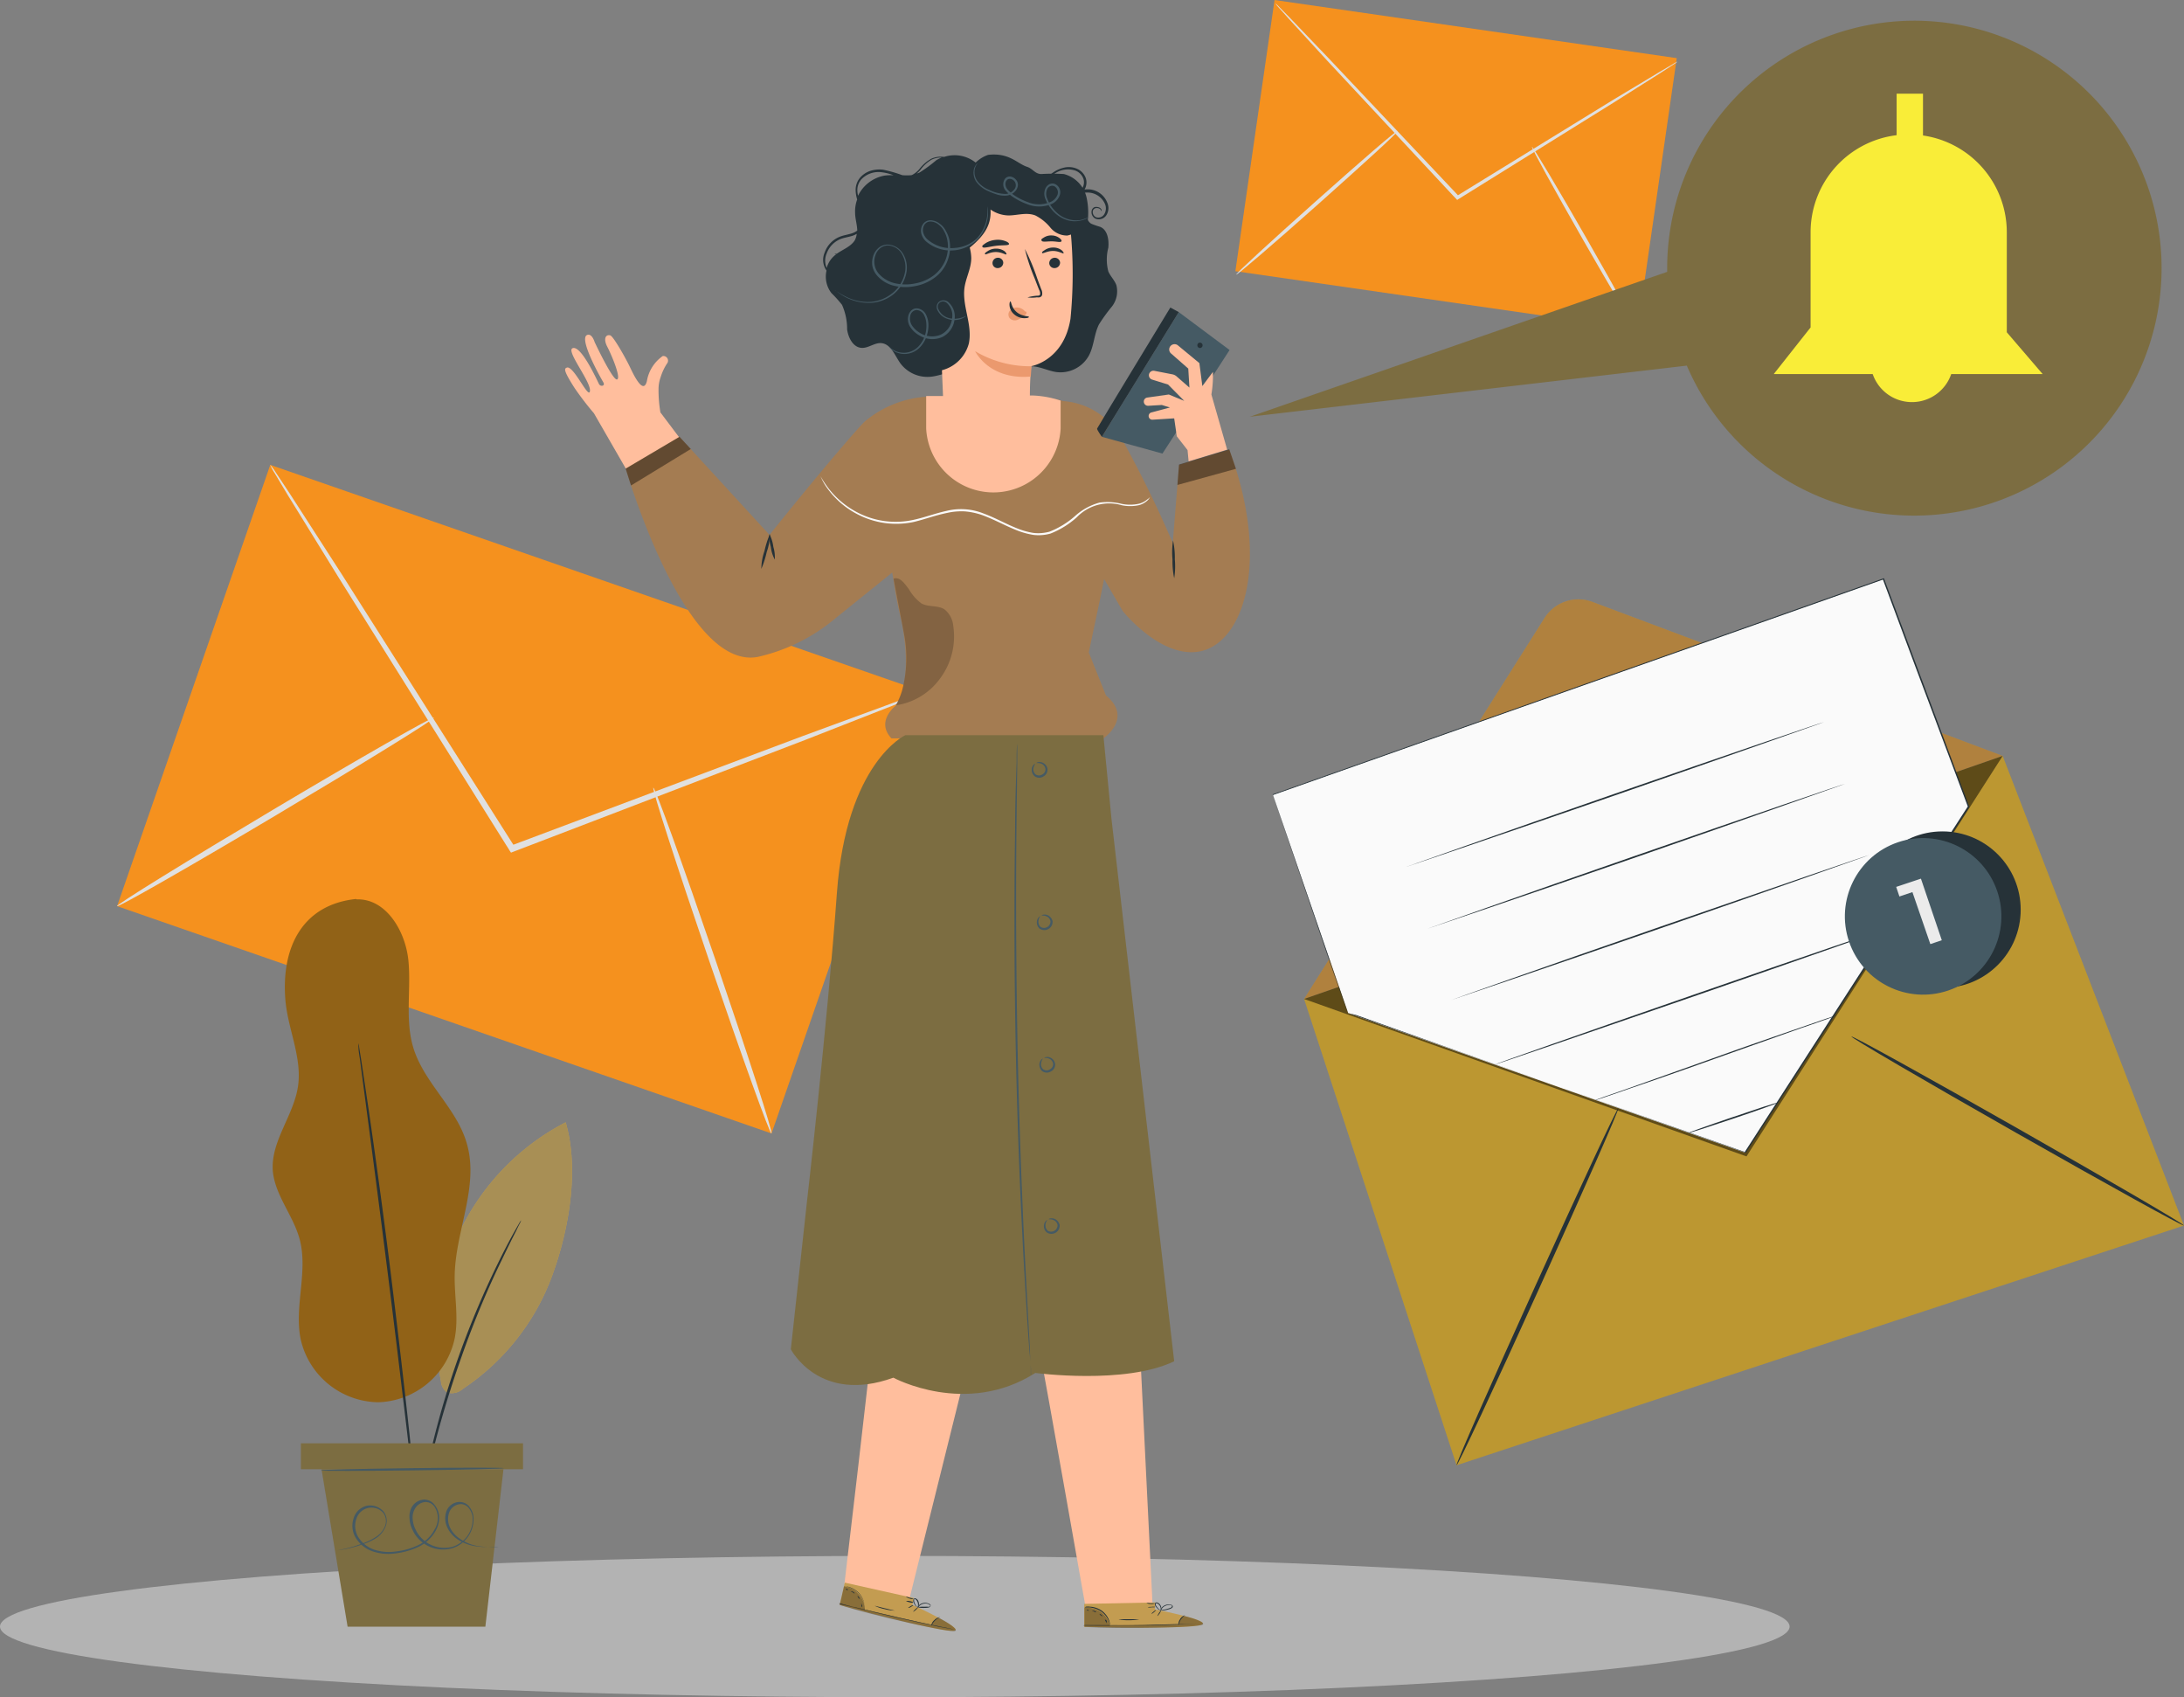 <svg id="BACKGROUND" xmlns="http://www.w3.org/2000/svg" viewBox="0 0 243.66 189.3"><rect x="0" y="0" width="243.66" height="189.3" fill="#808080" stroke="none"/><defs><style>.cls-1{fill:#b3b3b3;}.cls-2{fill:#f5911e;}.cls-3{fill:#e0e0e0;}.cls-4{fill:#ffbe9d;}.cls-5{fill:#a47c52;}.cls-6{opacity:0.4;}.cls-7{opacity:0.2;}.cls-8{fill:#263238;}.cls-9{fill:#455a64;}.cls-10{fill:#fafafa;}.cls-11{fill:#c39c51;}.cls-12{opacity:0.3;}.cls-13{fill:#eb996e;}.cls-14{fill:#7c6d41;}.cls-15{fill:#f9ed38;}.cls-16{fill:#a88f55;}.cls-17{fill:#916217;}.cls-18{fill:#bc9731;}.cls-19{fill:#824110;}.cls-20{opacity:0.5;}.cls-21{fill:#ebebeb;}</style></defs><ellipse id="_Path_" data-name="&lt;Path&gt;" class="cls-1" cx="99.83" cy="181.42" rx="99.83" ry="7.88"/><rect class="cls-2" x="32.06" y="50.49" width="52.1" height="77.29" transform="translate(-45.15 114.79) rotate(-70.85)"/><path class="cls-3" d="M103.16,77.2a4.25,4.25,0,0,1-.91.42c-.66.28-1.55.63-2.65,1.08l-9.8,3.84L57.27,95l-.26.1-.16-.24c-.11-.19-.24-.39-.37-.59L37.74,64.35l-5.62-9.11-1.49-2.49a4.9,4.9,0,0,1-.48-.9,6.52,6.52,0,0,1,.6.82l1.61,2.43,5.8,9,18.91,29.8.38.59L57,94.32l32.6-12.24,9.89-3.63,2.69-1A5.86,5.86,0,0,1,103.16,77.2Z"/><path class="cls-3" d="M13.06,101.07c-.1-.17,7.73-5,17.49-10.81S48.31,79.89,48.41,80.05s-7.74,5-17.5,10.81S13.16,101.23,13.06,101.07Z"/><path class="cls-3" d="M72.89,87.86c.18-.06,3.28,8.52,6.92,19.17s6.45,19.33,6.26,19.39-3.28-8.52-6.92-19.17S72.71,87.93,72.89,87.86Z"/><rect class="cls-2" x="147.17" y="-4.3" width="30.56" height="45.34" transform="translate(121.04 176.52) rotate(-81.78)"/><path class="cls-3" d="M187.16,6.87a3.19,3.19,0,0,1-.48.34l-1.4.91-5.22,3.3L162.71,22.21l-.14.09-.12-.13-.28-.29L148.05,6.74l-4.24-4.62L142.67.85a3.36,3.36,0,0,1-.38-.47,3.26,3.26,0,0,1,.44.41L143.92,2l4.34,4.53,14.21,15.05.28.3-.26,0L179.9,11.18,185.19,8l1.45-.85A2.94,2.94,0,0,1,187.16,6.87Z"/><path class="cls-3" d="M137.92,30.63c-.08-.09,3.9-3.74,8.87-8.17s9.08-8,9.15-7.86-3.9,3.74-8.87,8.17S138,30.71,137.92,30.63Z"/><path class="cls-3" d="M170.91,16.37c.1-.05,2.84,4.54,6.12,10.27s5.86,10.42,5.76,10.47-2.84-4.54-6.12-10.27S170.81,16.43,170.91,16.37Z"/><path class="cls-4" d="M69.8,52.27l6.79-2.41L73.68,46a14.7,14.7,0,0,1-.21-2.6,3.94,3.94,0,0,1,.23-1.32,6.06,6.06,0,0,1,.7-1.51.52.52,0,0,0-.46-.86,4.27,4.27,0,0,0-1.77,2.8c-.4,1.6-1.5-.75-1.91-1.61s-1.83-3.42-2.19-3.5c-.53-.12-.76.43-.32,1.27s1.56,3.45,1.1,3.65-2.51-4.17-2.51-4.17-.29-1-.83-.79c-1,.38,1.55,4.86,1.8,5.28s-.31.52-.48.2-2-4.4-2.95-4c-.76.29,2.05,3.71,1.94,4.76S64,40.73,63.24,41c-.27.11-.45.23.88,2.3a33.32,33.32,0,0,0,2.14,2.79h0l3.54,6.14"/><path class="cls-5" d="M130.84,60.56A125.09,125.09,0,0,0,125.18,49a8.13,8.13,0,0,0-6.59-4.27,10.52,10.52,0,0,0-2-.4l-12.56-.11a11.93,11.93,0,0,0-7.5,2.75c-.58.48-4.92,5.51-10.68,12.69L75.81,48.72l-6,3.55s6.53,22.53,14.72,21A20.42,20.42,0,0,0,93.16,69l6.38-5.14.15.85c.13,1,.45,2.72.69,3.73.77,3.22,1.2,7.46-.45,10.27,0,0-2.28,1.74-.47,3.65H123.1s3.35-2.27.29-4.79l-1.92-4.8,1.24-5.85.47-2.34,2.07,3.56s4.12,5.18,8.4,4.55c5.15-.77,8.13-10.15,3.49-22.54l-5.6,1.7Z"/><g class="cls-6"><polygon points="69.8 52.27 70.4 54.15 77.07 50.08 75.81 48.72 69.8 52.27"/></g><g class="cls-7"><path d="M99.93,78.67a7.43,7.43,0,0,0,5-3.06,7.83,7.83,0,0,0,1.42-5.81,2.63,2.63,0,0,0-1-1.85c-.75-.46-1.76-.22-2.54-.64a5.09,5.09,0,0,1-1.41-1.6c-.44-.56-1-1.45-1.71-1.16,0,0,.8,4.17,1.14,6a14.23,14.23,0,0,1-.19,6.48A8.31,8.31,0,0,1,99.93,78.67Z"/></g><path class="cls-8" d="M84.94,63.45a6.14,6.14,0,0,1,.35-2,11.14,11.14,0,0,1,.6-1.88,6.07,6.07,0,0,1-.35,2A10.78,10.78,0,0,1,84.94,63.45Z"/><path class="cls-8" d="M86.44,62.41A3.84,3.84,0,0,1,86,61a4,4,0,0,1-.16-1.43A4.19,4.19,0,0,1,86.28,61,4,4,0,0,1,86.44,62.41Z"/><polygon class="cls-9" points="131.51 34.81 122.93 48.72 129.69 50.59 137.18 39.04 131.51 34.81"/><path class="cls-4" d="M131,46.66l.29,2,1.2,1.54.12,1.26,4.3-1.31L135.15,44a12.8,12.8,0,0,0,.17-2.52l-1.18,1.58-.33-2.56-2.42-2a.6.6,0,0,0-.83.13h0a.59.59,0,0,0,.06.77l1.95,1.71.13,2.12L131.29,42a1,1,0,0,0-.5-.25l-2-.39a.51.51,0,0,0-.61.45h0a.51.51,0,0,0,.36.53l1.78.55,1.8,1.82L130.4,44l-2.39.34a.45.45,0,0,0-.4.45h0a.47.47,0,0,0,.49.47l1.52-.09.9.28-2.06.55a.41.41,0,0,0-.31.42h0a.41.41,0,0,0,.45.39Z"/><g class="cls-6"><polygon points="131.54 51.81 131.36 54.09 137.89 52.29 137.14 50.11 131.54 51.81"/></g><path class="cls-8" d="M122.93,48.72s-.57-.79-.53-.92,8.17-13.5,8.17-13.5l.94.51Z"/><path class="cls-8" d="M133.66,38.3a.3.3,0,1,1,.15.51.31.31,0,0,1-.16-.49"/><path class="cls-10" d="M128.29,55.46a1.32,1.32,0,0,1-.25.34,2.21,2.21,0,0,1-1,.55,4.62,4.62,0,0,1-1.89,0,5,5,0,0,0-5,1.33,9.65,9.65,0,0,1-2.95,1.83,4.83,4.83,0,0,1-1.9.15,8.68,8.68,0,0,1-1.9-.53c-1.24-.49-2.44-1.17-3.74-1.65a7.81,7.81,0,0,0-2-.44,7.2,7.2,0,0,0-2,.17c-1.29.26-2.49.71-3.69,1a9.31,9.31,0,0,1-6.34-.87,9.48,9.48,0,0,1-3.3-2.84,6.44,6.44,0,0,1-.79-1.39s.26.51.87,1.33a9.79,9.79,0,0,0,3.3,2.74,9.22,9.22,0,0,0,6.21.8c1.18-.25,2.38-.71,3.69-1a6.75,6.75,0,0,1,4.09.28c1.34.49,2.53,1.18,3.75,1.66a8.47,8.47,0,0,0,1.84.52,4.7,4.7,0,0,0,1.8-.14A9.59,9.59,0,0,0,120,57.5a6.7,6.7,0,0,1,2.66-1.44,6.46,6.46,0,0,1,2.49.14,4.64,4.64,0,0,0,1.84,0,2.23,2.23,0,0,0,1-.49C128.2,55.58,128.28,55.45,128.29,55.46Z"/><path class="cls-8" d="M131,64.5a9.25,9.25,0,0,1-.19-2.11,8.67,8.67,0,0,1,.06-2.11,8.91,8.91,0,0,1,.2,2.11A8.41,8.41,0,0,1,131,64.5Z"/><path class="cls-4" d="M116.18,151.69c.21.82,5,27.94,5,27.94l7.41-.55-1.36-27.7Z"/><path class="cls-11" d="M128.86,179.51l0-.78-7.9.16,0,2.57.49,0c2.17.07,11,.22,12.49-.21C135.57,180.78,128.86,179.51,128.86,179.51Z"/><g class="cls-12"><path d="M123.84,181.35a2.56,2.56,0,0,0-1-1.54,2.76,2.76,0,0,0-1.85-.49l0,2Z"/></g><g class="cls-12"><path d="M132.14,180.24s2.36.58,2.07.94-9.25.53-13.22.28v-.16l10.47-.11S131.69,180.26,132.14,180.24Z"/></g><path class="cls-8" d="M120.87,181.3h.53l1.43,0c1.21,0,2.87,0,4.72,0s3.51-.09,4.71-.15l1.43-.08.39,0h-.39l-1.43.06c-1.21,0-2.87.09-4.71.13s-3.51,0-4.72,0H121C120.92,181.29,120.87,181.29,120.87,181.3Z"/><path class="cls-8" d="M131.47,181.3a2.8,2.8,0,0,1,.25-.63,2.54,2.54,0,0,1,.48-.52,1,1,0,0,0-.56.47A1,1,0,0,0,131.47,181.3Z"/><path class="cls-8" d="M129.13,180.25s.13-.11.24-.28.18-.32.16-.33-.13.11-.24.28S129.1,180.24,129.13,180.25Z"/><path class="cls-8" d="M128.48,180s.14-.06.27-.18.23-.22.21-.24-.14.06-.27.18S128.46,179.93,128.48,180Z"/><path class="cls-8" d="M128.06,179.27a1.2,1.2,0,0,0,.42,0c.22,0,.41,0,.41-.05a1.2,1.2,0,0,0-.42,0C128.25,179.22,128.06,179.24,128.06,179.27Z"/><path class="cls-8" d="M127.91,178.79a.93.93,0,0,0,.47.11.83.83,0,0,0,.47-.07s-.22,0-.47,0A2.12,2.12,0,0,0,127.91,178.79Z"/><path class="cls-8" d="M129.38,179.61a1.5,1.5,0,0,0,.5,0,3.35,3.35,0,0,0,.54-.12,1.3,1.3,0,0,0,.3-.13.21.21,0,0,0,.12-.14.18.18,0,0,0-.08-.19,1,1,0,0,0-1.14.27.89.89,0,0,0-.15.32c0,.08,0,.13,0,.13a1.07,1.07,0,0,1,.22-.41.93.93,0,0,1,.42-.27.86.86,0,0,1,.61,0c.08,0,0,.14,0,.19a1.39,1.39,0,0,1-.28.12,3.41,3.41,0,0,1-.52.14C129.57,179.59,129.38,179.6,129.38,179.61Z"/><path class="cls-8" d="M129.51,179.63s.08-.12.05-.33a.71.71,0,0,0-.15-.34.52.52,0,0,0-.42-.23.19.19,0,0,0-.15.22.5.5,0,0,0,.09.21,1.39,1.39,0,0,0,.24.28.65.65,0,0,0,.3.18s-.11-.08-.25-.22a2.28,2.28,0,0,1-.22-.28c-.07-.1-.12-.28,0-.3a.47.47,0,0,1,.33.19.65.65,0,0,1,.15.3A1.53,1.53,0,0,1,129.51,179.63Z"/><path class="cls-8" d="M121,179.29s.22,0,.58,0a2.74,2.74,0,0,1,1.28.46,2.37,2.37,0,0,1,.81,1,3.32,3.32,0,0,1,.16.52s0-.05,0-.15a2.25,2.25,0,0,0-.09-.39,2.33,2.33,0,0,0-.82-1.08,2.51,2.51,0,0,0-1.33-.45,1.86,1.86,0,0,0-.44,0Z"/><path class="cls-8" d="M124.81,180.62a5.28,5.28,0,0,0,1.15.09,5.22,5.22,0,0,0,1.15-.11s-.52,0-1.15,0S124.81,180.6,124.81,180.62Z"/><path class="cls-8" d="M123.27,180.65s0,.1.1.21.09.2.11.2,0-.12,0-.24S123.29,180.63,123.27,180.65Z"/><path class="cls-8" d="M122.67,180s0,.09.12.16.17.13.19.11,0-.09-.12-.17S122.69,180,122.67,180Z"/><path class="cls-8" d="M121.84,179.69s.11,0,.22.06.2.09.22.08,0-.12-.19-.16S121.83,179.67,121.84,179.69Z"/><path class="cls-8" d="M121.24,179.56s0,.06.11.08.12,0,.13,0,0-.06-.1-.08S121.25,179.54,121.24,179.56Z"/><path class="cls-4" d="M97.33,149.42c0,.85-3.12,27.26-3.12,27.26l7.26,1.61,6.69-26.91Z"/><path class="cls-11" d="M101.8,179l.16-.76-7.71-1.72L93.68,179l.47.14c2.1.58,10.68,2.84,12.18,2.76C108,181.83,101.8,179,101.8,179Z"/><g class="cls-12"><path d="M96.48,179.59a2.49,2.49,0,0,0-.65-1.74,2.71,2.71,0,0,0-1.67-.92l-.45,2Z"/></g><g class="cls-12"><path d="M104.81,180.48s2.15,1.13,1.78,1.42-9.11-1.69-12.91-2.88l0-.16,10.2,2.39S104.36,180.4,104.81,180.48Z"/></g><path class="cls-8" d="M93.61,178.83l.13,0,.37.11,1.39.37c1.16.31,2.78.71,4.58,1.12s3.43.74,4.62,1l1.41.26.38.06.13,0-.13,0-.38-.09-1.4-.28c-1.18-.25-2.81-.59-4.61-1s-3.42-.8-4.59-1.09L94.12,179l-.37-.09Z"/><path class="cls-8" d="M103.9,181.36a1.94,1.94,0,0,1,1-1,1.05,1.05,0,0,0-.65.33A.93.93,0,0,0,103.9,181.36Z"/><path class="cls-8" d="M101.87,179.78s.16-.08.31-.22.25-.26.23-.28-.15.08-.3.22S101.86,179.76,101.87,179.78Z"/><path class="cls-8" d="M101.32,179.34s.15,0,.31-.11.27-.16.26-.19-.15,0-.31.11S101.31,179.31,101.32,179.34Z"/><path class="cls-8" d="M101.08,178.57s.17.09.39.14.4.08.41,0a1.16,1.16,0,0,0-.39-.13A1,1,0,0,0,101.08,178.57Z"/><path class="cls-8" d="M101.05,178.07s.16.14.42.22a.87.87,0,0,0,.47.05,2,2,0,0,0-.45-.13A2.33,2.33,0,0,0,101.05,178.07Z"/><path class="cls-8" d="M102.27,179.22a1.74,1.74,0,0,0,.5.11,4.63,4.63,0,0,0,.54,0,1.32,1.32,0,0,0,.33-.05.24.24,0,0,0,.15-.11.18.18,0,0,0,0-.21,1,1,0,0,0-1.17,0,.87.87,0,0,0-.23.27c0,.07,0,.12,0,.12a1.14,1.14,0,0,1,.31-.34.94.94,0,0,1,.48-.16.83.83,0,0,1,.58.17c.06.07,0,.15-.08.18s-.21,0-.31,0a4.66,4.66,0,0,1-.53,0C102.46,179.25,102.28,179.2,102.27,179.22Z"/><path class="cls-8" d="M102.39,179.27s.11-.09.13-.31a.7.7,0,0,0-.06-.36.5.5,0,0,0-.36-.33.2.2,0,0,0-.2.18.72.72,0,0,0,0,.22,1.44,1.44,0,0,0,.17.33.81.81,0,0,0,.24.25s-.07-.1-.18-.28a1.61,1.61,0,0,1-.14-.32c0-.11-.06-.3.07-.29s.23.16.28.27a.72.72,0,0,1,.08.33A1.38,1.38,0,0,1,102.39,179.27Z"/><path class="cls-8" d="M94.2,176.91s.23,0,.56.15a2.56,2.56,0,0,1,1.13.75,2.36,2.36,0,0,1,.55,1.19,3.67,3.67,0,0,1,0,.55s0-.05,0-.15a1.74,1.74,0,0,0,0-.4,2.28,2.28,0,0,0-.54-1.24,2.54,2.54,0,0,0-1.19-.76,1.67,1.67,0,0,0-.42-.08Z"/><path class="cls-8" d="M97.6,179.11a4.91,4.91,0,0,0,1.09.36,4.8,4.8,0,0,0,1.14.17s-.5-.11-1.12-.26S97.6,179.09,97.6,179.11Z"/><path class="cls-8" d="M96.09,178.77s0,.11,0,.23,0,.22.06.22.07-.1,0-.24S96.11,178.76,96.09,178.77Z"/><path class="cls-8" d="M95.67,178s0,.09.08.19.13.16.15.14,0-.1-.07-.19S95.69,178,95.67,178Z"/><path class="cls-8" d="M94.93,177.5s.1.05.21.11.17.14.19.13,0-.13-.15-.2S94.93,177.48,94.93,177.5Z"/><path class="cls-8" d="M94.38,177.23s0,.07.08.11.12,0,.13,0,0-.07-.08-.11S94.4,177.21,94.38,177.23Z"/><path class="cls-8" d="M124.55,31.81c-.2-.56-.67-1-.9-1.54a5.25,5.25,0,0,1,0-2.64c.09-.89-.09-2-.91-2.33a9.07,9.07,0,0,1-1-.35c-.63-.4-.6-1.3-.66-2a4.09,4.09,0,0,0-.37-1.42l.13,0a2.13,2.13,0,0,1,2.43,1.2,1.24,1.24,0,0,1-.09,1.19.78.78,0,0,1-.92.3.65.65,0,0,1-.33-.72.45.45,0,0,1,.51-.29.5.5,0,0,1,.37.2c.06.09.06.15.08.14a.25.25,0,0,0,0-.17.54.54,0,0,0-.4-.28.8.8,0,0,0-.37,0,.54.54,0,0,0-.31.33.81.81,0,0,0,.39.95,1,1,0,0,0,1.2-.33,1.48,1.48,0,0,0,.14-1.43A2.35,2.35,0,0,0,121,21.14a1.56,1.56,0,0,0,.14-1.26,1.8,1.8,0,0,0-1.09-1.1,2.3,2.3,0,0,0-1.39-.07,3.46,3.46,0,0,0-1.1.48c-.31.2-.54.42-.77.57a1.48,1.48,0,0,1-.64.25,1.2,1.2,0,0,1-.58-.12.66.66,0,0,0,.58.23,1.47,1.47,0,0,0,.72-.23c.25-.14.5-.35.8-.53a2.61,2.61,0,0,1,2.28-.34,1.52,1.52,0,0,1,.93.94,1.25,1.25,0,0,1-.33,1.27,2.76,2.76,0,0,0-1-1.06,2.09,2.09,0,0,0-2.83.71l-7.78-2.67a3.75,3.75,0,0,0-3.57-.72l-.16,0a2.53,2.53,0,0,0-1.32.22,4.28,4.28,0,0,0-1.32,1.15,2.79,2.79,0,0,1-.75.62.94.94,0,0,1-.15.06,6,6,0,0,1-1,0,14.84,14.84,0,0,0-2.14-.61,3.41,3.41,0,0,0-1.34.1,2.6,2.6,0,0,0-1.21.76,2.11,2.11,0,0,0-.52,1.38,3.93,3.93,0,0,0,.17,1.08,3.87,3.87,0,0,0-.23,1.47c0,.66.23,1.35.24,2a2.14,2.14,0,0,1-.64.32c-.41.13-.85.19-1.27.35A2.94,2.94,0,0,0,92,28.18a2.07,2.07,0,0,0,.21,2,3,3,0,0,0,.55,2.51A13.71,13.71,0,0,1,93.94,34a6.59,6.59,0,0,1,.57,2.74c.13.94.67,2,1.61,2.06.76.05,1.44-.59,2.2-.53,1.07.09,1.5,1.36,2.12,2.24A3.77,3.77,0,0,0,104,42c1-.13,1.92-.64,2.87-.4,1.19.3,1.91,1.7,3.12,1.87a3.16,3.16,0,0,0,2.42-1.09,4.85,4.85,0,0,1,2.25-1.49c1.08-.19,2.12.46,3.21.61a3.62,3.62,0,0,0,3.59-1.8c.6-1.08.59-2.41,1.15-3.52a19.09,19.09,0,0,1,1.45-2A2.77,2.77,0,0,0,124.55,31.81Zm-31.2-3.5a.8.8,0,0,0-.27,0l.21.05-.14.11a2.79,2.79,0,0,0-.92,1.41,2,2,0,0,1,0-1.61,2.73,2.73,0,0,1,1.55-1.61c.39-.15.82-.21,1.26-.34a2.35,2.35,0,0,0,.54-.24,1.93,1.93,0,0,1-.22.73C94.9,27.53,94,27.83,93.35,28.31Zm5.31-8.72a4.09,4.09,0,0,0-2.93,2.24,2.8,2.8,0,0,1-.08-.64A1.81,1.81,0,0,1,96.1,20a2.64,2.64,0,0,1,2.32-.78,5.06,5.06,0,0,1,1.27.33A5,5,0,0,0,98.66,19.59Zm3.9-.33-.29.1a3.71,3.71,0,0,0,.4-.39,4.24,4.24,0,0,1,1.24-1.15,2.45,2.45,0,0,1,1.15-.25,4.6,4.6,0,0,0-.59.29A16.12,16.12,0,0,1,102.56,19.26Z"/><path class="cls-4" d="M119.43,35.55a50.92,50.92,0,0,0,.06-9.3A5,5,0,0,0,114,21.63l-8.15.86a1.66,1.66,0,0,0-1.48,1.68l.84,20h-1.88v3.63a7.51,7.51,0,0,0,15,0V44.68a11.23,11.23,0,0,0-3.14-.57h-.29c0-1.84.15-3.27.15-3.27S118.68,40.25,119.43,35.55Z"/><path class="cls-8" d="M118.27,29.29a.61.61,0,0,1-.59.61.57.57,0,0,1-.62-.54.61.61,0,0,1,.58-.61A.59.59,0,0,1,118.27,29.29Z"/><path class="cls-8" d="M118.66,28.25c-.08.07-.54-.26-1.18-.26s-1.13.32-1.2.24,0-.17.25-.32a1.66,1.66,0,0,1,1-.3,1.49,1.49,0,0,1,.93.31C118.62,28.07,118.69,28.21,118.66,28.25Z"/><path class="cls-8" d="M111.93,29.29a.61.61,0,0,1-.58.61.56.56,0,0,1-.62-.54.59.59,0,0,1,.58-.61A.58.58,0,0,1,111.93,29.29Z"/><path class="cls-8" d="M112.28,28.37c-.07.08-.53-.26-1.18-.26s-1.12.33-1.19.25,0-.18.25-.33a1.65,1.65,0,0,1,1-.3,1.56,1.56,0,0,1,.94.31C112.25,28.19,112.32,28.33,112.28,28.37Z"/><path class="cls-8" d="M114.63,33.17a5.33,5.33,0,0,1,1.06-.19c.16,0,.32,0,.35-.16a.83.83,0,0,0-.11-.49c-.16-.4-.32-.82-.49-1.26a21.67,21.67,0,0,1-1.1-3.3A22.89,22.89,0,0,1,115.7,31c.16.45.32.87.47,1.27a1,1,0,0,1,.09.65.39.39,0,0,1-.28.24.73.73,0,0,1-.28,0A3.83,3.83,0,0,1,114.63,33.17Z"/><path class="cls-13" d="M115.08,40.85a12,12,0,0,1-6.29-1.68S110.32,42.4,115,42Z"/><path class="cls-13" d="M114.36,34.74a1.17,1.17,0,0,0-1-.44,1.05,1.05,0,0,0-.73.4.67.67,0,0,0,0,.77.79.79,0,0,0,.85.22,2.59,2.59,0,0,0,.82-.5.58.58,0,0,0,.19-.19.23.23,0,0,0,0-.24"/><path class="cls-8" d="M112.73,33.62c.1,0,.1.7.71,1.2s1.35.42,1.35.52-.16.14-.48.15a1.74,1.74,0,0,1-1.13-.4,1.48,1.48,0,0,1-.55-1C112.6,33.79,112.68,33.62,112.73,33.62Z"/><path class="cls-8" d="M112.57,27.23c-.06.18-.71.09-1.47.19s-1.37.29-1.48.14.07-.24.31-.42a2.49,2.49,0,0,1,1.1-.38,2.36,2.36,0,0,1,1.15.14C112.46,27,112.6,27.15,112.57,27.23Z"/><path class="cls-8" d="M118.42,26.92c-.12.15-.56,0-1.1,0s-1,.1-1.1-.06,0-.22.23-.36a1.5,1.5,0,0,1,.89-.24,1.47,1.47,0,0,1,.87.3C118.4,26.7,118.47,26.85,118.42,26.92Z"/><path class="cls-8" d="M121.23,22.06a3.5,3.5,0,0,0-2.54-2.65,21.26,21.26,0,0,0-2.52,0c-.69,0-.94-.6-1.6-.81-1.1-.36-1.95-1.59-4.32-1.33a3.68,3.68,0,0,0-2,1.64,3.82,3.82,0,0,0-2.76.31A4.84,4.84,0,0,0,103,22.94a15.28,15.28,0,0,0,.17,4.72l.3,2.15a3.88,3.88,0,0,0,.38,1.36l-1.08,10.06a4.19,4.19,0,0,0,5.32-2.92c.42-2-.68-4-.51-6,.1-1.2.78-2.31.78-3.52a4.94,4.94,0,0,0-.17-1.17h0c1.91-1.55,2.4-2.8,2.32-4.25a3.64,3.64,0,0,0,2,.66c1,0,2-.38,3,0a5.2,5.2,0,0,1,1.68,1.36,2.4,2.4,0,0,0,1.9.88,5.31,5.31,0,0,0,1-.35,1.19,1.19,0,0,1,1,0A7.79,7.79,0,0,0,121.23,22.06Z"/><path class="cls-9" d="M93.14,32.35a8.47,8.47,0,0,0,1.56.89,5.55,5.55,0,0,0,2,.44,4.29,4.29,0,0,0,2.6-.79A3.93,3.93,0,0,0,101,30.14a3,3,0,0,0-.35-1.76,1.9,1.9,0,0,0-1.54-1,1.4,1.4,0,0,0-.9.3,1.69,1.69,0,0,0-.55.82,2.06,2.06,0,0,0,.36,2,3.44,3.44,0,0,0,1.86,1.1,5.31,5.31,0,0,0,2.28,0,4.94,4.94,0,0,0,2.07-.93,4.09,4.09,0,0,0,1.29-1.77,4,4,0,0,0,.17-2.11,3.17,3.17,0,0,0-.36-1,2.09,2.09,0,0,0-.63-.75,1.47,1.47,0,0,0-.87-.33.79.79,0,0,0-.73.41,1.14,1.14,0,0,0-.09.85,1.57,1.57,0,0,0,.46.73,4,4,0,0,0,3.08.95A3.93,3.93,0,0,0,109,26.57a4.45,4.45,0,0,0,1-1.79,4.84,4.84,0,0,0,.14-1.78,2.56,2.56,0,0,1,.08.46,4.12,4.12,0,0,1-.13,1.34,4.34,4.34,0,0,1-1,1.87,4.24,4.24,0,0,1-5.77.26,1.79,1.79,0,0,1-.52-.83,1.33,1.33,0,0,1,.11-1,1,1,0,0,1,.92-.53,1.72,1.72,0,0,1,1,.37,2.22,2.22,0,0,1,.7.82,3.48,3.48,0,0,1,.39,1,4.19,4.19,0,0,1-.18,2.24,4.11,4.11,0,0,1-1.36,1.89,5.21,5.21,0,0,1-2.18,1,5.5,5.5,0,0,1-2.39,0,3.7,3.7,0,0,1-2-1.2,2.29,2.29,0,0,1-.48-1,2.43,2.43,0,0,1,.09-1.14,1.94,1.94,0,0,1,.63-.93,1.56,1.56,0,0,1,1-.34,2.09,2.09,0,0,1,1.73,1.08,3,3,0,0,1,.37,1.89A4.09,4.09,0,0,1,99.44,33a4.39,4.39,0,0,1-2.7.78,5.59,5.59,0,0,1-2.08-.48,6.57,6.57,0,0,1-1.16-.68l-.27-.22Z"/><path class="cls-9" d="M121.51,24.18a.8.8,0,0,1-.23.16,2.42,2.42,0,0,1-.74.27,3,3,0,0,1-1.26,0,3.5,3.5,0,0,1-1.49-.77,4.42,4.42,0,0,1-1.16-1.65,1.48,1.48,0,0,1,0-1.17,1,1,0,0,1,.44-.47.74.74,0,0,1,.68,0,1,1,0,0,1,.49,1.21,1.71,1.71,0,0,1-.93,1,3.61,3.61,0,0,1-2.74,0,6.76,6.76,0,0,1-1.27-.61,4.45,4.45,0,0,1-1.08-.86,1.08,1.08,0,0,1-.1-1.35.69.69,0,0,1,.67-.24,1,1,0,0,1,.58.37.83.83,0,0,1,.19.64,1.18,1.18,0,0,1-.26.58,1.55,1.55,0,0,1-1.05.53,2.84,2.84,0,0,1-1.06-.14,7.33,7.33,0,0,1-.9-.35,3.2,3.2,0,0,1-1.33-1,1.79,1.79,0,0,1-.34-1.21,1.31,1.31,0,0,1,.28-.75.61.61,0,0,1,.2-.18,1.44,1.44,0,0,0-.38.94,1.74,1.74,0,0,0,.36,1.12,3,3,0,0,0,1.28.93,4.26,4.26,0,0,0,1.87.45,1.3,1.3,0,0,0,.89-.46.73.73,0,0,0,.07-.94c-.21-.28-.67-.4-.88-.11a.68.68,0,0,0-.13.51,1,1,0,0,0,.24.52,4.51,4.51,0,0,0,1,.8,6.51,6.51,0,0,0,1.22.58,3.31,3.31,0,0,0,2.55,0,1.45,1.45,0,0,0,.8-.83.8.8,0,0,0-.36-.93.61.61,0,0,0-.81.35,1.29,1.29,0,0,0,0,1,4.11,4.11,0,0,0,1.08,1.59,3.18,3.18,0,0,0,2.61.84A3.89,3.89,0,0,0,121.51,24.18Z"/><path class="cls-9" d="M107.82,35.21a.67.67,0,0,1-.21.16,1.69,1.69,0,0,1-.68.28,2.22,2.22,0,0,1-1.18-.07,1.89,1.89,0,0,1-1.17-1,.78.78,0,0,1,.18-.92.83.83,0,0,1,1,0,2.13,2.13,0,0,1,.73,2,2.5,2.5,0,0,1-1.38,1.94,2.76,2.76,0,0,1-2.54-.19,2.85,2.85,0,0,1-1-.91,1.6,1.6,0,0,1-.23-1.29,1.21,1.21,0,0,1,.33-.58.87.87,0,0,1,.63-.24,1.24,1.24,0,0,1,1,.68,2.61,2.61,0,0,1,.28,1.11,3.64,3.64,0,0,1-.11,1,3.32,3.32,0,0,1-.93,1.65,2.38,2.38,0,0,1-2.59.45,2.05,2.05,0,0,1-.61-.41c-.12-.12-.17-.2-.16-.2a3.17,3.17,0,0,0,.81.52,2.39,2.39,0,0,0,1.11.14,2.32,2.32,0,0,0,1.31-.63,3.16,3.16,0,0,0,.86-1.57,3.59,3.59,0,0,0,.08-1,2.36,2.36,0,0,0-.26-1,1,1,0,0,0-.81-.55.76.76,0,0,0-.72.64,1.41,1.41,0,0,0,.2,1.1,2.8,2.8,0,0,0,.89.82,2.56,2.56,0,0,0,2.32.18,2.23,2.23,0,0,0,1.24-1.75,1.88,1.88,0,0,0-.61-1.81.63.63,0,0,0-.78,0,.6.6,0,0,0-.13.71,1.74,1.74,0,0,0,1,.95,2.21,2.21,0,0,0,1.11.11A2.81,2.81,0,0,0,107.82,35.21Z"/><path class="cls-14" d="M88.23,150.49s3.17,6.16,11.44,3.17c0,0,8.1,4.4,15.84-.53,0,0,10,1.34,15.49-1.3L124,91.3,123.1,82H101s-6.57,3-7.63,17.6S90,134.29,90,134.29Z"/><path class="cls-9" d="M115,153.31s0-.06,0-.18l0-.54c0-.48-.09-1.18-.16-2.06-.14-1.8-.31-4.4-.5-7.61-.38-6.42-.79-15.31-1-25.13s-.19-18.71-.09-25.15c0-3.22.11-5.82.17-7.62,0-.89,0-1.58.07-2.07l0-.54a1.23,1.23,0,0,1,0-.18s0,.06,0,.18V83l0,2.07-.09,7.62c-.06,6.44-.06,15.33.15,25.15s.6,18.7.94,25.12c.17,3.2.32,5.8.42,7.61,0,.89.08,1.58.11,2.07l0,.54C115.05,153.25,115.05,153.31,115,153.31Z"/><path class="cls-9" d="M117,136s0-.07.17-.1a.85.85,0,0,1,.54.07,1,1,0,0,1,.51.64.92.92,0,0,1-1.46.83.9.9,0,0,1-.29-.77.8.8,0,0,1,.21-.49c.1-.09.17-.11.17-.1s-.21.2-.21.6a.8.8,0,0,0,.26.59.72.72,0,0,0,1.09-.62.75.75,0,0,0-.37-.53A1.08,1.08,0,0,0,117,136Z"/><path class="cls-9" d="M116.49,118s.05-.06.18-.09a.74.74,0,0,1,.53.06.92.92,0,0,1,.51.65.83.83,0,0,1-.46.88.87.87,0,0,1-1-.05,1,1,0,0,1-.29-.77.86.86,0,0,1,.22-.5c.09-.09.17-.11.17-.1a1.21,1.21,0,0,0-.21.61.74.74,0,0,0,.26.58.64.64,0,0,0,.73,0,.65.65,0,0,0,.36-.64.76.76,0,0,0-.37-.52A1.17,1.17,0,0,0,116.49,118Z"/><path class="cls-9" d="M116.21,102.12s0-.06.17-.1a.85.85,0,0,1,.54.07,1,1,0,0,1,.51.64.92.92,0,0,1-1.46.83.9.9,0,0,1-.29-.76.8.8,0,0,1,.21-.5c.1-.09.17-.11.17-.1s-.21.2-.21.6a.76.76,0,0,0,.26.59.72.72,0,0,0,1.09-.62.75.75,0,0,0-.37-.53A1.08,1.08,0,0,0,116.21,102.12Z"/><path class="cls-9" d="M115.64,85.11s0-.06.17-.1a.84.84,0,0,1,.54.07.92.92,0,0,1,.51.64.87.87,0,0,1-.46.89.85.85,0,0,1-1-.06.91.91,0,0,1-.29-.76.75.75,0,0,1,.22-.5c.09-.09.16-.11.17-.1a1.17,1.17,0,0,0-.22.61.79.79,0,0,0,.27.58.66.66,0,0,0,.73,0,.63.63,0,0,0,.35-.64.75.75,0,0,0-.36-.52A1.18,1.18,0,0,0,115.64,85.11Z"/><path class="cls-14" d="M213.55,2.31A27.59,27.59,0,0,0,186,29.9c0,.14,0,.28,0,.42L139.45,46.48l48.74-5.7A27.6,27.6,0,1,0,213.55,2.31Z"/><path class="cls-15" d="M197.89,41.72h30l-4-4.66V25.9A10.91,10.91,0,0,0,212.88,15h0A10.91,10.91,0,0,0,202,25.91V36.52Z"/><path class="cls-15" d="M208.68,40.25a4.63,4.63,0,1,0,9-1.56"/><rect class="cls-15" x="211.6" y="10.45" width="2.94" height="6.25"/><path class="cls-11" d="M63.11,125.18c1.54,5.24.37,12-1.51,17.11a25.88,25.88,0,0,1-10,12.64,1.78,1.78,0,0,1-1.72.38,1.73,1.73,0,0,1-.69-1.29,26.67,26.67,0,0,1,13.92-28.84"/><path class="cls-16" d="M63.11,125.18c1.54,5.24.37,12-1.51,17.11a25.88,25.88,0,0,1-10,12.64,1.78,1.78,0,0,1-1.72.38,1.73,1.73,0,0,1-.69-1.29,26.67,26.67,0,0,1,13.92-28.84"/><path class="cls-17" d="M39.81,100.31c3.27-.09,5.42,3.54,5.75,6.79s-.4,6.62.55,9.75c1.22,4,4.93,6.81,6,10.8,1.32,4.71-1.26,9.6-1.38,14.49-.06,2.38.46,4.79,0,7.13a9,9,0,0,1-8.52,7.13,9,9,0,0,1-8.66-7c-.76-3.67.85-7.56-.12-11.18-.71-2.67-2.79-4.94-3-7.7-.2-3.28,2.35-6.12,2.82-9.38s-1.18-6.44-1.42-9.73c-.44-5.89,2-10.51,7.87-11.14"/><path class="cls-8" d="M47,167.38a1.31,1.31,0,0,0,.09-.32l.22-.95c.17-.82.45-2,.8-3.48a115.92,115.92,0,0,1,3.37-11.27C53,147,54.67,143.21,56,140.49c.65-1.36,1.19-2.45,1.58-3.2.17-.36.31-.64.43-.87a1.48,1.48,0,0,0,.13-.32,2.57,2.57,0,0,0-.19.29l-.48.84c-.42.74-1,1.82-1.67,3.17a99,99,0,0,0-7.9,22.18c-.33,1.48-.57,2.67-.71,3.51-.07.39-.12.7-.16,1S47,167.38,47,167.38Z"/><path class="cls-8" d="M40,116.37a2.89,2.89,0,0,0,0,.52c0,.37.11.87.19,1.5.17,1.32.42,3.18.72,5.47.61,4.62,1.45,11,2.34,18.07s1.65,13.46,2.2,18.09c.27,2.29.5,4.16.65,5.48.08.63.15,1.12.2,1.49a3.2,3.2,0,0,0,.08.52,4.22,4.22,0,0,0,0-.53c0-.36-.08-.86-.14-1.49-.13-1.33-.32-3.2-.55-5.5-.5-4.63-1.23-11-2.11-18.1s-1.77-13.44-2.44-18.06c-.34-2.28-.62-4.14-.82-5.46-.1-.62-.18-1.12-.24-1.48A4.73,4.73,0,0,0,40,116.37Z"/><rect class="cls-14" x="33.57" y="160.98" width="24.78" height="2.89"/><polygon class="cls-14" points="35.87 163.87 38.78 181.43 54.15 181.43 56.17 163.87 35.87 163.87"/><path class="cls-9" d="M56.24,163.75c0,.07-4.57.18-10.22.25s-10.22.08-10.23,0,4.58-.18,10.23-.25S56.24,163.68,56.24,163.75Z"/><path class="cls-9" d="M55.4,172.54l-.14,0h-.41a9.29,9.29,0,0,1-1.58-.06,4.8,4.8,0,0,1-2.35-.88,3.36,3.36,0,0,1-1-1.2,2.38,2.38,0,0,1-.14-1.77,1.59,1.59,0,0,1,1.54-1.11,1.38,1.38,0,0,1,1,.48,2.29,2.29,0,0,1,.48,1,3.39,3.39,0,0,1-2.36,3.69,3.75,3.75,0,0,1-4.39-2,3.22,3.22,0,0,1-.36-1.33A2.15,2.15,0,0,1,46,168a1.69,1.69,0,0,1,1.23-.74,1.46,1.46,0,0,1,1.3.64A2.33,2.33,0,0,1,49,169.3a3.1,3.1,0,0,1-.36,1.37,4.31,4.31,0,0,1-2,1.88,8.34,8.34,0,0,1-2.53.71,5.57,5.57,0,0,1-2.51-.22,3.6,3.6,0,0,1-1.89-1.48,2.62,2.62,0,0,1-.25-2.24A2,2,0,0,1,41,167.93a2,2,0,0,1,1.81.68,1.7,1.7,0,0,1,.17,1.74,2.73,2.73,0,0,1-1,1.19,6.31,6.31,0,0,1-1.23.6q-.59.21-1.08.36a14,14,0,0,1-1.55.35l-.4.06h-.14a.32.32,0,0,1,.13,0l.4-.09a15.65,15.65,0,0,0,1.53-.39c.32-.11.68-.23,1.07-.38a6.47,6.47,0,0,0,1.2-.61,2.51,2.51,0,0,0,1-1.13,1.54,1.54,0,0,0-.15-1.57,1.76,1.76,0,0,0-3,.67,2.4,2.4,0,0,0,.23,2.06,3.43,3.43,0,0,0,1.78,1.38,5.26,5.26,0,0,0,2.41.19,7.68,7.68,0,0,0,2.45-.69,4,4,0,0,0,1.86-1.77,2.37,2.37,0,0,0,0-2.5,1.21,1.21,0,0,0-1.08-.55,1.47,1.47,0,0,0-1.05.64,1.91,1.91,0,0,0-.32,1.21,3.08,3.08,0,0,0,.33,1.23,3.55,3.55,0,0,0,4.11,1.91,3.2,3.2,0,0,0,2.23-3.43,2.08,2.08,0,0,0-.43-.91,1.18,1.18,0,0,0-.82-.42,1.43,1.43,0,0,0-1.37,1,2.2,2.2,0,0,0,.13,1.64,3.06,3.06,0,0,0,1,1.16,4.76,4.76,0,0,0,2.27.9,10.15,10.15,0,0,0,1.57.1h.55Z"/><polygon class="cls-18" points="145.49 111.42 223.43 84.31 243.66 136.69 162.5 163.43 145.49 111.42"/><path class="cls-11" d="M145.49,111.42l26.82-42.48a4.47,4.47,0,0,1,5.37-1.8l45.75,17.17"/><g class="cls-12"><path class="cls-19" d="M145.49,111.42l26.82-42.48a4.47,4.47,0,0,1,5.37-1.8l45.75,17.17"/></g><path class="cls-8" d="M162.5,163.43c-.13-.06,3.8-9,8.79-20s9.12-19.85,9.25-19.79-3.81,9-8.79,20S162.63,163.49,162.5,163.43Z"/><path class="cls-8" d="M243.66,136.69c-.07.13-8.44-4.5-18.69-10.32s-18.49-10.64-18.43-10.77,8.44,4.5,18.69,10.33S243.73,136.57,243.66,136.69Z"/><g class="cls-20"><polyline points="223.43 84.31 194.85 128.98 145.49 111.42"/></g><polygon class="cls-10" points="150.41 112.99 142 88.63 210.14 64.58 219.63 89.99 194.7 128.57 150.41 112.99"/><path class="cls-8" d="M150.41,113l.81.27,2.35.82,8.93,3.12,32.23,11.3-.09,0,24.92-38.59V90L213.9,74.91l-3.84-10.3.11,0L142,88.68l0-.07c2.63,7.67,4.72,13.76,6.16,17.93.71,2.09,1.26,3.7,1.64,4.79l.42,1.24c.09.27.13.42.13.42l-.15-.41c-.09-.28-.24-.69-.43-1.23-.38-1.08-.94-2.69-1.66-4.77L142,88.65l0-.06,0,0,68.13-24.08.09,0,0,.09q1.89,5.06,3.85,10.3L219.72,90l0,0,0,0c-9.23,14.27-17.76,27.46-24.94,38.58l0,0h0l-32.23-11.38-8.91-3.16-2.33-.83Z"/><path class="cls-8" d="M203.5,80.54s-10.41,3.7-23.29,8.16-23.33,8-23.35,8,10.41-3.71,23.29-8.17S203.49,80.49,203.5,80.54Z"/><path class="cls-8" d="M205.84,87.43s-10.41,3.7-23.28,8.17-23.34,8-23.35,8,10.4-3.7,23.29-8.17S205.83,87.38,205.84,87.43Z"/><path class="cls-8" d="M208.54,95.37s-10.41,3.71-23.29,8.17-23.33,8-23.35,8,10.41-3.71,23.3-8.17S208.53,95.33,208.54,95.37Z"/><path class="cls-8" d="M211.24,103.32c0,.05-9.93,3.54-22.21,7.79s-22.27,7.67-22.28,7.63,9.93-3.54,22.22-7.8S211.23,103.27,211.24,103.32Z"/><path class="cls-8" d="M204.86,113.26a1.23,1.23,0,0,1-.27.12l-.77.29c-.7.24-1.68.6-2.88,1l-9.49,3.37c-3.7,1.33-7.07,2.5-9.51,3.33l-2.89,1-.79.26-.28.08a1.23,1.23,0,0,1,.27-.12l.78-.28,2.87-1,9.49-3.38c3.7-1.33,7.07-2.49,9.51-3.33l2.89-1,.79-.26Z"/><path class="cls-8" d="M198.33,123c0,.05-2.2.84-5,1.78s-5,1.65-5,1.6,2.2-.84,4.95-1.77S198.31,122.91,198.33,123Z"/><circle class="cls-8" cx="216.71" cy="101.46" r="8.73"/><circle class="cls-9" cx="214.56" cy="102.19" r="8.73" transform="translate(-21.47 74.45) rotate(-18.76)"/><path class="cls-21" d="M214.31,98l2.33,6.87-1.28.43-2-5.8-1.45.49-.36-1.07Z"/></svg>